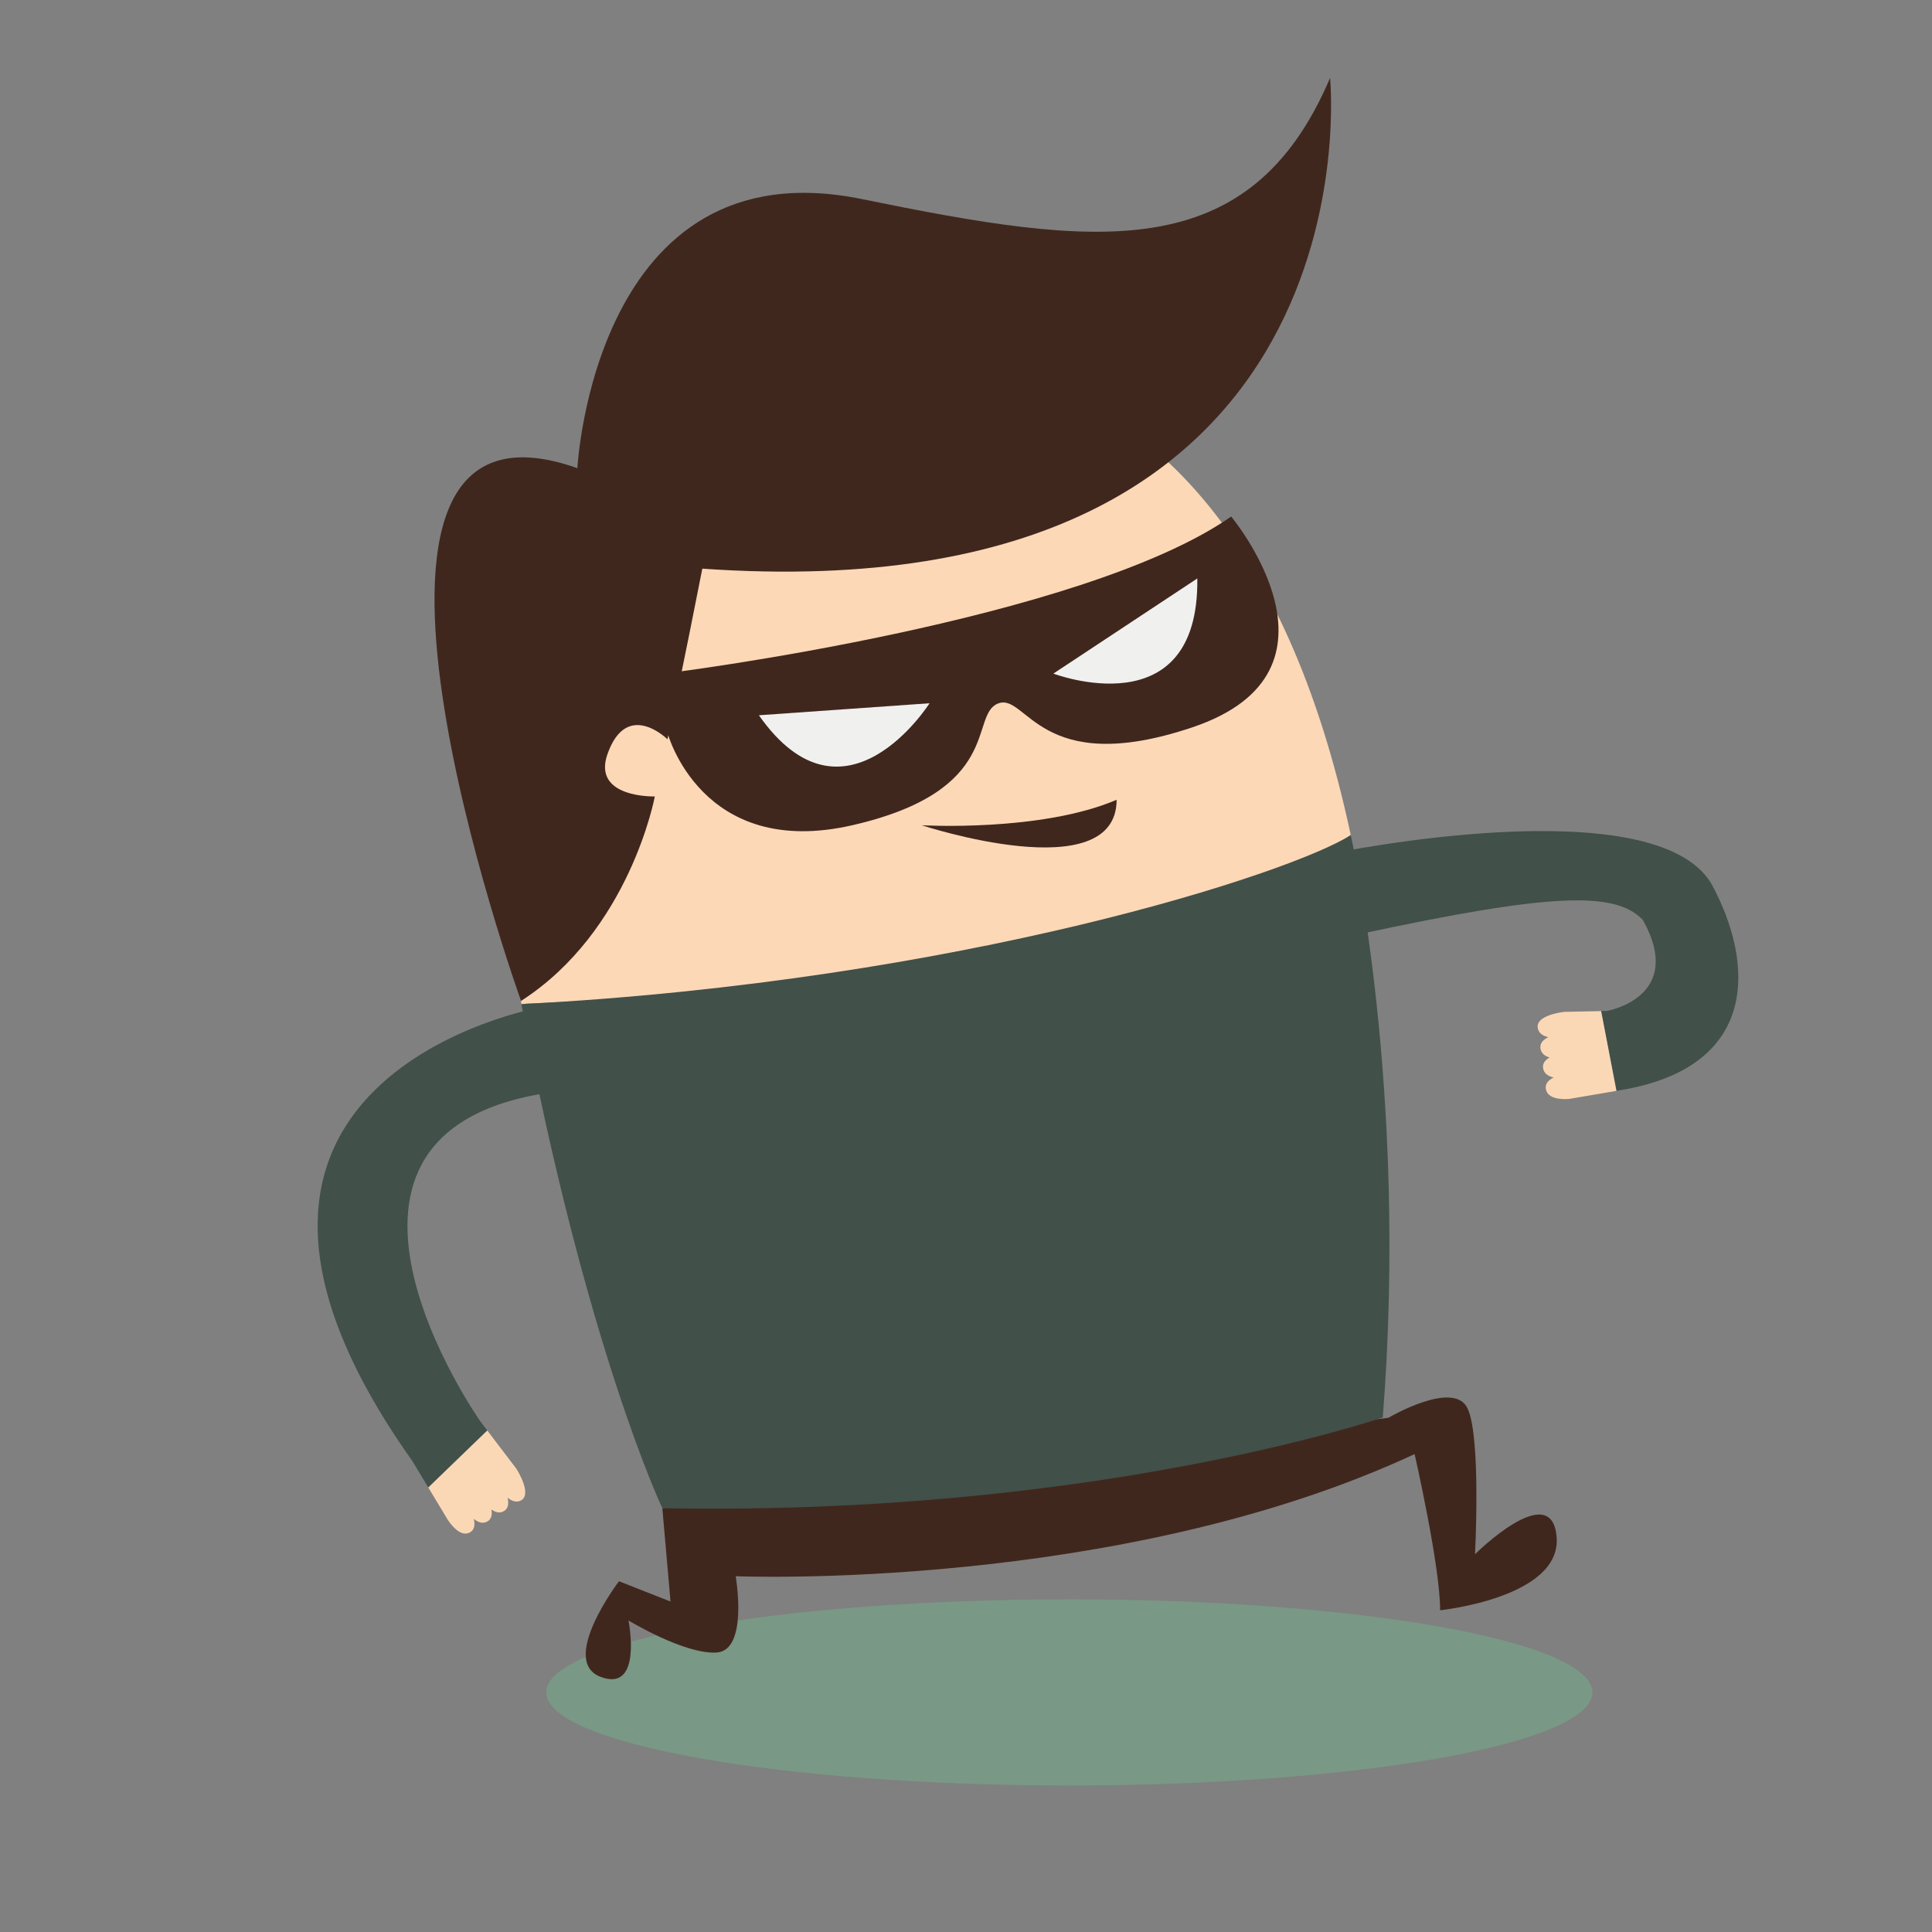 <?xml version="1.0" encoding="UTF-8" standalone="no"?>
<!-- Created with Inkscape (http://www.inkscape.org/) -->
<svg id="svg2" xmlns:rdf="http://www.w3.org/1999/02/22-rdf-syntax-ns#" xmlns="http://www.w3.org/2000/svg" xml:space="preserve" height="500" viewBox="0 0 500 500" width="500" version="1.1" xmlns:cc="http://creativecommons.org/ns#" xmlns:dc="http://purl.org/dc/elements/1.1/"><rect x="0" y="0" width="500" height="500" fill="#808080" stroke="none"/><g id="g10" transform="matrix(1.25,0,0,-1.25,0,500)"><path id="path36" d="m113.09 49.607c0-10.641 48.488-19.269 108.3-19.269 59.814 0 108.3 8.628 108.3 19.269s-48.488 19.269-108.3 19.269c-59.816 0-108.3-8.628-108.3-19.269" fill="#799885"/><path id="path38" d="m137.13 87.736 1.692-19.32-10.665 4.207s-12.545-16.514-3.779-19.811c8.77-3.297 5.742 11.689 5.742 11.689s11.616-7.064 18.249-6.639c6.633 0.424 3.952 15.799 3.952 15.799s79.154-3.281 140.56 25.287c0 0 5.355-23.529 5.274-32.335 0 0 25.027 2.586 24.135 15.052-0.891 12.465-16.905-3.45-16.905-3.45s1.276 23.959-1.504 30.123c-2.78 6.165-16.431-1.873-16.431-1.873l-150.32-18.724" fill="#40271d"/><path id="path40" d="m164.04 322.5s88.688 30.941 115.62-95.402c-14.865-10.083-74.221-31.329-170.56-34.864l-1.15-0.141c-5.781 51.486 2.427 107.41 56.091 130.41" fill="#fcd8b7"/><path id="path42" d="m119.54 303.07s3.488 67.044 58.912 55.715c48.512-9.918 80.204-14.133 96.926 25.07 0 0 11.157-111.43-129.97-101.59 0 0-4.753-24.236-7.221-35.325 0 0-8.385 8.329-12.408-3.043-3.249-9.189 9.795-8.791 9.795-8.791s-5.149-27.84-27.696-42.335c0 0-47.221 131.13 11.666 110.3" fill="#40271d"/><path id="path44" d="m279.66 227.1c-12.2-7.79-80.25-30.17-171.71-35 13.32-70.92 29.18-104.36 29.18-104.36 89.738-1.666 149.16 18.794 149.16 18.794 5.353 68.022-6.591 120.36-6.635 120.57" fill="#415049"/><path id="path46" d="m99.428 105.75s-42.801 60.879 15.864 68.247l-3.231 17.483s-83.012-14.543-26.712-93.934l3.326-5.516 12.209 11.805-1.457 1.916" fill="#415049"/><path id="path48" d="m100.89 103.83-12.213-11.803 4.047-6.714c0.656-0.986 2.728-3.741 4.667-2.525 0.926 0.578 0.953 1.692 0.702 2.75 0.859-0.7 1.889-1.13 2.885-0.501 0.839 0.526 0.938 1.482 0.766 2.443 0.804-0.578 1.735-0.879 2.638-0.312 0.928 0.578 0.954 1.694 0.704 2.749 0.857-0.696 1.887-1.126 2.885-0.501 2.076 1.3-0.635 5.864-1.111 6.568l-5.975 7.847" fill="#fbd8b5"/><path id="path50" d="m354.33 217.02c-11.932 20.123-78.641 6.262-78.641 6.262l6.321-16.564c38.815 8.313 52.383 8.873 58.13 2.818 8.934-16.079-7.495-18.844-7.495-18.844l-1.156-0.024 3.171-16.516 0.685 0.115c28.946 4.73 27.958 26.269 18.984 42.753" fill="#415049"/><path id="path54" d="m139.14 260.76s84.733 10.651 115.76 32.296c0 0 26.687-31.95-8.007-43.633-31.785-10.704-34.308 7.308-40.283 4.914-5.975-2.394 1.253-17.969-30.105-25.184-31.358-7.215-38.318 19.156-38.318 19.156l0.955 12.452" fill="#40271d"/><path id="path56" d="m218.09 260.54s30.197-11.51 29.801 19.698l-29.801-19.698" fill="#f0f0ef"/><path id="path58" d="m192.45 254.4s-17.578-27.785-35.328-2.488l35.328 2.488" fill="#f0f0ef"/><path id="path60" d="m324.01 190.51c-0.831-0.062-5.979-0.775-5.649-3.255 0.159-1.191 1.133-1.743 2.198-1.991-0.952-0.465-1.776-1.188-1.627-2.297 0.144-1.078 0.954-1.633 1.899-1.912-0.832-0.468-1.492-1.149-1.358-2.152 0.155-1.191 1.131-1.743 2.196-1.991-0.953-0.464-1.774-1.19-1.628-2.295 0.309-2.318 3.692-2.235 4.847-2.137l9.779 1.666-3.171 16.516-7.485-0.153" fill="#fbd8b5"/><path id="path62" d="m190.83 229.14s40.338-13.262 40.357 5.275c-15.66-6.712-40.357-5.275-40.357-5.275" fill="#40271d"/></g></svg>
